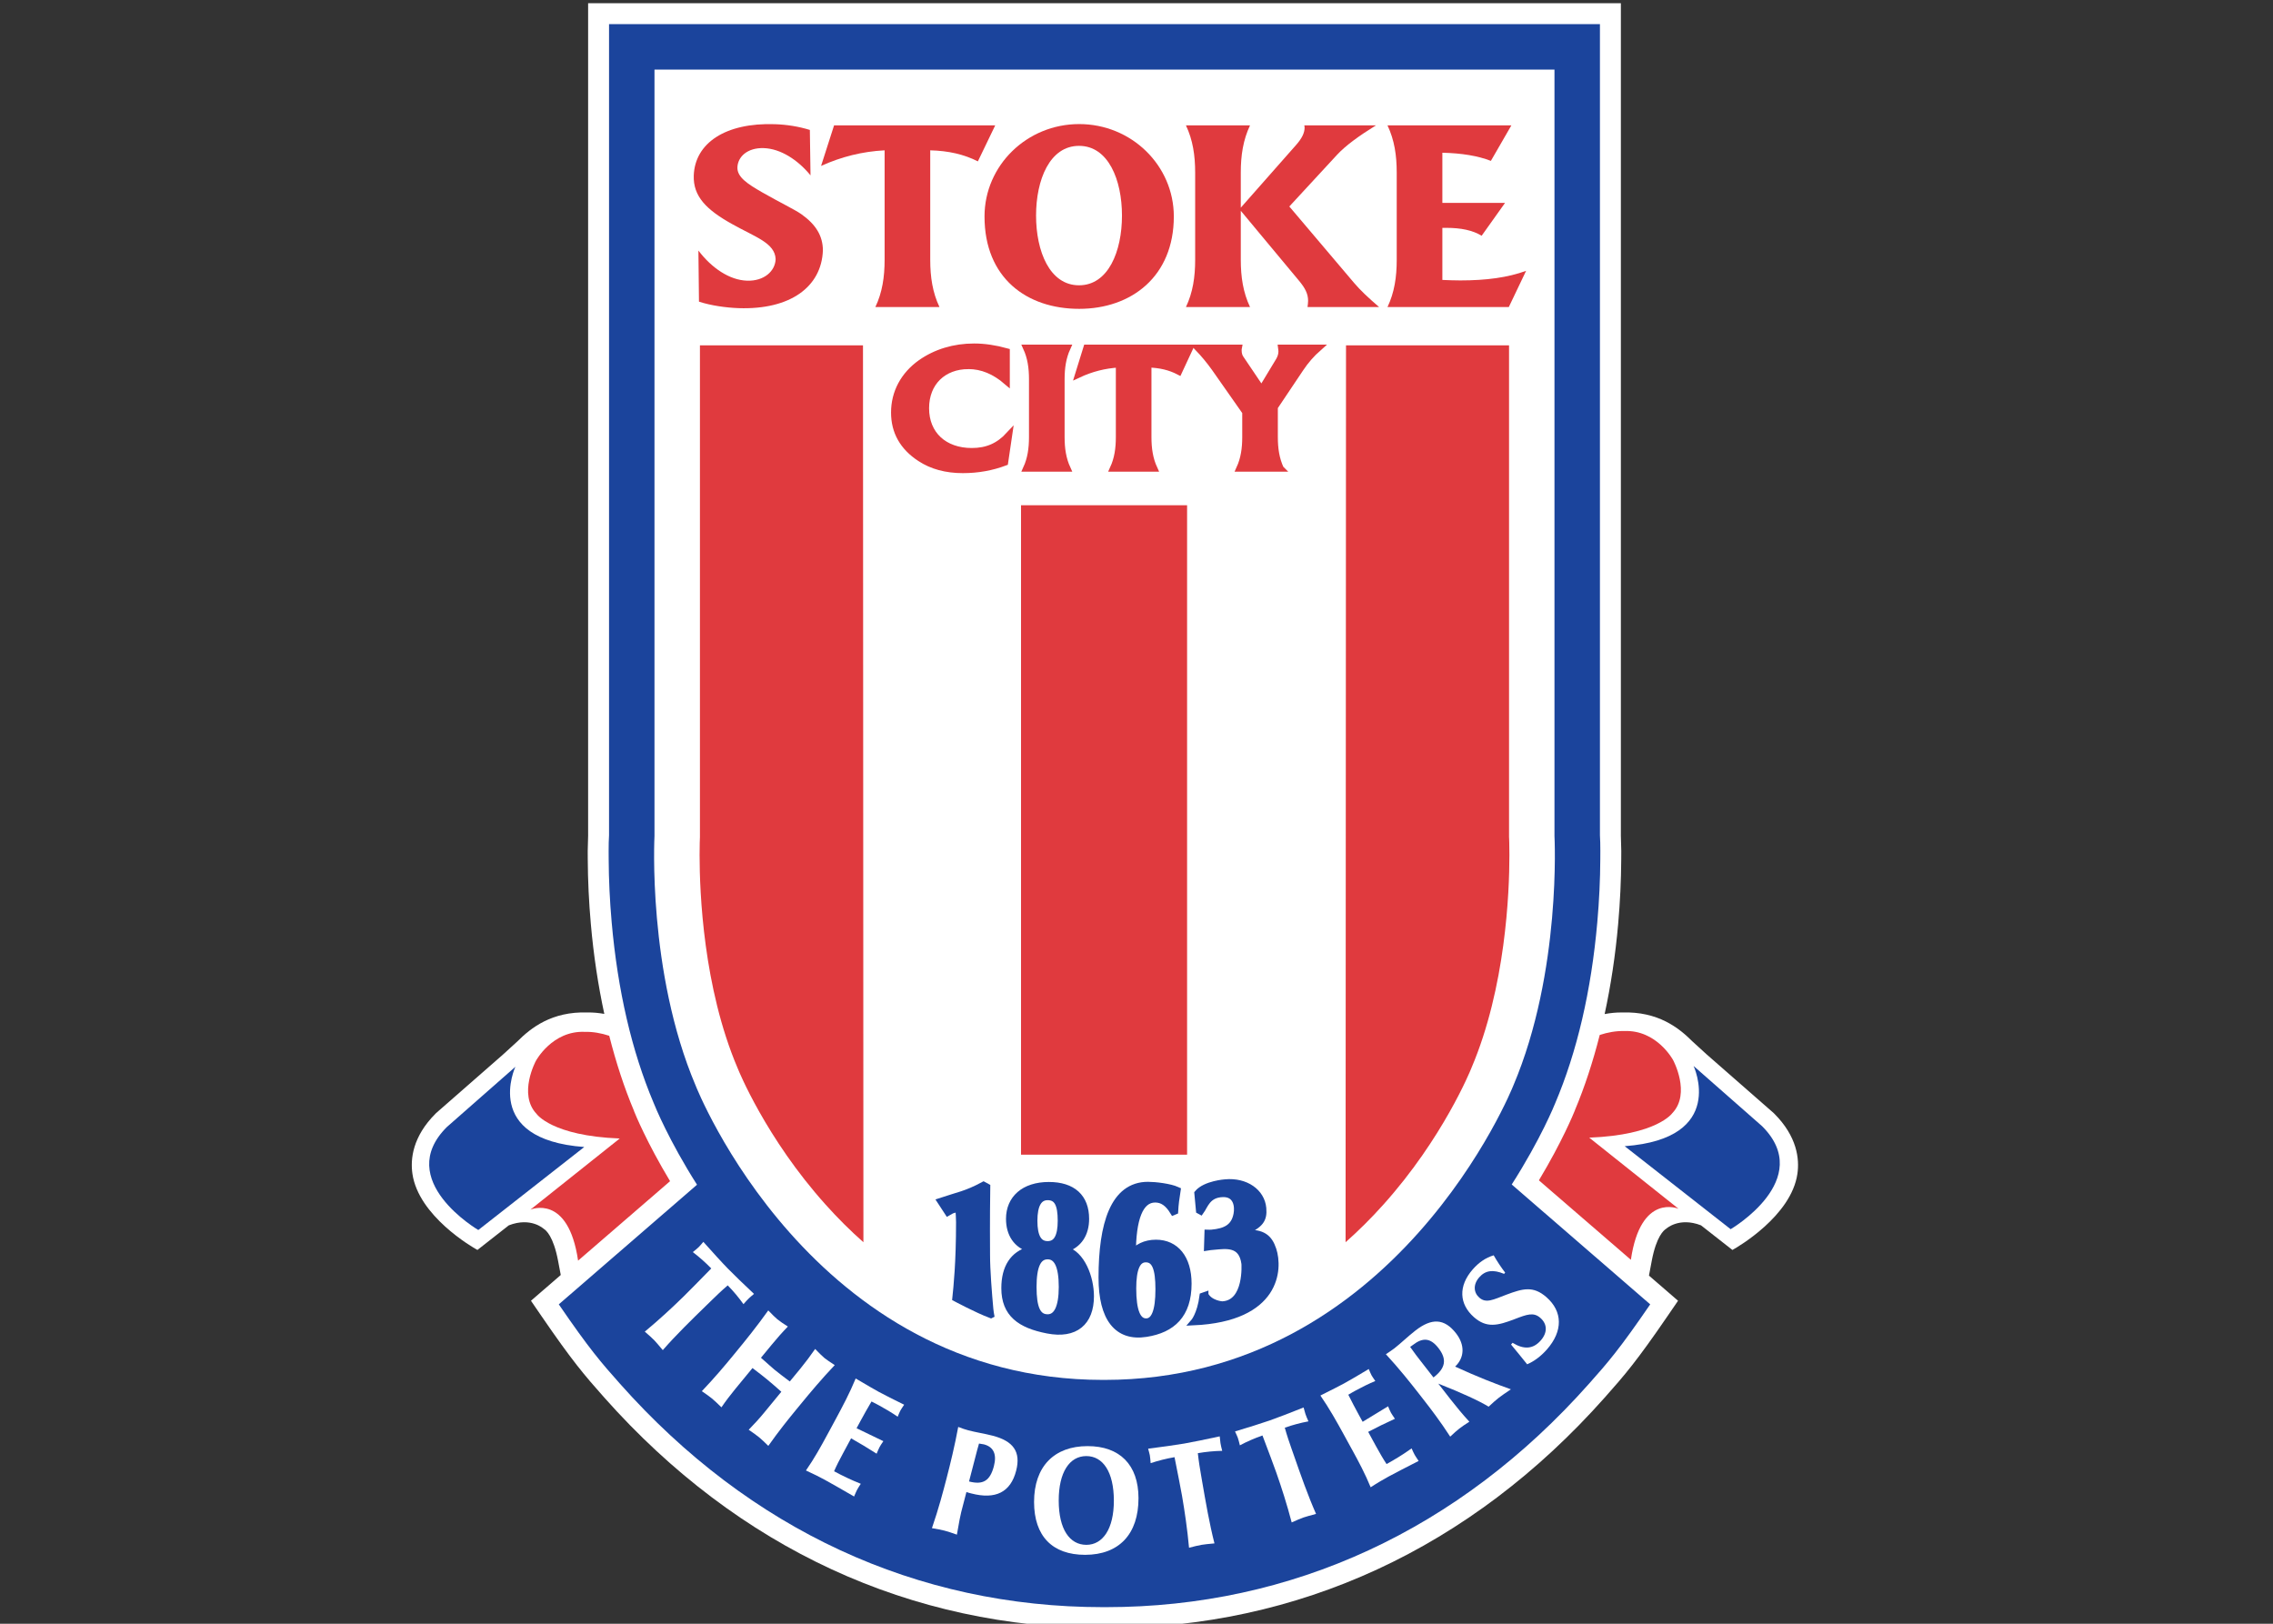 <?xml version="1.0" encoding="UTF-8" standalone="no"?>
<!-- Created with Inkscape (http://www.inkscape.org/) -->

<svg
   xmlns:dc="http://purl.org/dc/elements/1.1/"
   xmlns:cc="http://creativecommons.org/ns#"
   xmlns:rdf="http://www.w3.org/1999/02/22-rdf-syntax-ns#"
   xmlns:svg="http://www.w3.org/2000/svg"
   xmlns="http://www.w3.org/2000/svg"
   version="1.1"
   width="280"
   height="200"
   id="svg3063">
  <rect width="100%" height="100%" fill="#333333" stroke="none"/>
  <defs
     id="defs3065" />
  <g
     transform="translate(-187.535,-329.505)"
     id="layer1">
    <g
       transform="matrix(0.463,0,0,0.463,-791.452,-226.466)"
       id="g4311">
      <path
         d="m 2586.462,1497.03 -0.129,-0.129 -17.816,-15.592 -3.797,-3.465 c -3.602,-3.601 -9.137,-8.002 -18.664,-7.693 -1.57,-0.026 -3.135,0.134 -4.684,0.42 1.637,-7.562 2.857,-15.551 3.598,-23.976 0.516,-5.836 0.789,-11.621 0.816,-17.194 0,-0.114 0.01,-2.22 0.01,-2.22 l -0.121,-4.562 0.014,0.38 0,-221.35 -274.773,0 0,221.351 0.014,-0.387 -0.121,4.567 0.01,2.221 c 0.026,5.58 0.301,11.363 0.816,17.194 0.74,8.407 1.956,16.383 3.586,23.938 -1.477,-0.263 -2.963,-0.406 -4.463,-0.382 -9.524,-0.309 -15.056,4.093 -18.657,7.693 l -3.797,3.465 -17.817,15.592 -0.129,0.129 c -6.152,6.137 -6.762,12.116 -6.186,16.053 1.631,11.194 15.86,19.473 17.292,20.246 l 8.346,-6.547 c 5.892,-2.293 9.301,0.932 9.301,0.932 0.581,0.341 2.57,1.962 3.807,8.498 l 0.715,3.779 c -4.633,4.01 -7.924,6.855 -7.924,6.855 l 2.812,4.102 c 8.202,11.963 11.367,15.654 16.704,21.662 35.622,40.109 81.498,61.309 132.665,61.309 l 0.823,0 c 51.172,0 97.047,-21.199 132.667,-61.311 5.336,-5.996 8.502,-9.686 16.707,-21.66 l 2.811,-4.102 c 0,0 -3.201,-2.772 -7.738,-6.695 l 0.746,-3.939 c 1.236,-6.536 3.225,-8.157 3.803,-8.498 0,0 3.412,-3.225 9.303,-0.932 l 8.35,6.547 c 1.432,-0.773 15.66,-9.052 17.291,-20.246 0.574,-3.937 -0.04,-9.916 -6.19,-16.053 l 0,0 z"
         id="path4313"
         style="fill:#ffffff;fill-rule:evenodd" />
      <path
         d="m 2565.038,1484.384 c 0,0 9.027,19.31 -18.328,21.339 l 28.186,22.082 c 0,0 22.602,-13.206 8.381,-27.392 l -18.239,-16.029 0,0 z"
         id="path4315"
         style="fill:#1b449c;fill-rule:evenodd" />
      <path
         d="m 2559.386,1496.927 c 4.994,-5.253 0.205,-14.104 0.205,-14.104 0,0 -4.336,-8.131 -13.074,-7.732 -2.139,-0.047 -4.303,0.338 -6.451,1.042 -1.803,7.113 -3.994,13.818 -6.611,20.03 l 0.016,0 c -0.367,0.917 -3.439,8.407 -9.588,18.642 0.732,0.636 1.869,1.619 3.287,2.849 l 21.182,18.29 c 2.619,-17.949 12.686,-13.563 12.686,-13.563 l -23.766,-18.928 c 18.088,-0.69 22.114,-6.531 22.114,-6.531 l 0,0 z"
         id="path4317"
         style="fill:#e03a3e;fill-rule:evenodd" />
      <path
         d="m 2251.565,1484.602 c 0,0 -9.031,19.31 18.324,21.339 l -28.186,22.082 c 0,0 -22.597,-13.206 -8.375,-27.392 l 18.237,-16.029 0,0 z"
         id="path4319"
         style="fill:#1b449c;fill-rule:evenodd" />
      <path
         d="m 2257.214,1497.144 c -4.998,-5.253 -0.201,-14.104 -0.201,-14.104 0,0 4.335,-8.128 13.069,-7.731 2.141,-0.048 4.305,0.337 6.454,1.042 1.803,7.109 3.994,13.819 6.612,20.03 l -0.016,0.01 c 0.363,0.914 3.437,8.406 9.588,18.639 -0.732,0.64 -1.87,1.618 -3.291,2.849 l -21.18,18.292 c -2.619,-17.95 -12.686,-13.564 -12.686,-13.564 l 23.766,-18.929 c -18.086,-0.691 -22.115,-6.532 -22.115,-6.532 l 0,0 z"
         id="path4321"
         style="fill:#e03a3e;fill-rule:evenodd" />
      <path
         d="m 2516.651,1515.915 c 7.738,-12.102 11.418,-21.234 11.648,-21.814 l -0.113,0.27 c 5.848,-13.751 9.629,-29.988 11.238,-48.266 0.498,-5.643 0.764,-11.272 0.793,-16.729 0.01,-0.774 0.01,-1.507 0.01,-2.194 0,-1.589 -0.029,-2.962 -0.107,-4.182 0,-0.401 0,-215.781 0,-215.781 l -263.636,0 c 0,0 0,215.38 0,215.781 -0.084,1.22 -0.107,2.593 -0.107,4.182 0,0.687 0,1.421 0.01,2.194 0.023,5.455 0.296,11.086 0.792,16.729 1.602,18.183 5.355,34.348 11.148,48.054 0.46,1.155 4.12,10.104 11.561,21.816 l -36.775,31.824 c 8.175,11.93 11.228,15.437 16.274,21.113 34.537,38.89 78.976,59.44 128.501,59.44 l 0.823,0 c 49.536,0 93.969,-20.551 128.502,-59.44 5.051,-5.677 8.105,-9.184 16.279,-21.113 l -36.84,-31.884 0,0 z"
         id="path4323"
         style="fill:#1b449c;fill-rule:evenodd" />
      <path
         d="m 2408.301,1219.312 -119.726,0 0,203.886 c 0,0 -1.932,36.103 10.966,66.441 0,0 30.669,78.26 108.346,78.26 l 0.413,0 c 77.678,0 108.76,-78.26 108.76,-78.26 12.896,-30.339 10.965,-66.441 10.965,-66.441 l 0,-203.886 -119.724,0 0,0 z"
         id="path4325"
         style="fill:#ffffff;fill-rule:evenodd" />
      <polygon
         points="2386.095,1507.98 2386.095,1335.212 2386.095,1335.212 2430.278,1335.212 2430.278,1507.98 "
         id="polygon4327"
         style="fill:#e03a3e;fill-rule:evenodd" />
      <path
         d="m 2349.801,1269.908 0,-29.114 c -5.992,0.316 -11.523,1.721 -16.906,4.149 l 3.463,-10.793 42.872,0 -4.614,9.58 c -3.687,-1.853 -7.758,-2.812 -12.676,-2.936 l 0,29.114 c 0,4.599 0.613,8.681 2.458,12.582 l -17.056,0 c 1.842,-3.901 2.459,-7.983 2.459,-12.582 l 0,0 z"
         id="path4329"
         style="fill:#e03a3e;fill-rule:evenodd" />
      <path
         d="m 2432.427,1269.908 0,-23.176 c 0,-4.599 -0.615,-8.685 -2.455,-12.582 l 17.053,0 c -1.842,3.896 -2.461,7.982 -2.461,12.582 l 0,9.319 14.754,-16.726 c 1.461,-1.661 2.229,-3.131 2.229,-4.601 0,-0.189 -0.076,-0.385 -0.076,-0.574 l 19.055,0 c -4.531,2.81 -8.064,5.363 -10.373,7.856 l -12.676,13.727 17.207,20.303 c 1.615,1.915 3.846,4.024 6.684,6.453 l -19.049,0 c 0.074,-0.579 0.154,-1.152 0.154,-1.661 0,-1.919 -0.852,-3.455 -2.385,-5.3 l -15.523,-18.646 0,13.025 c 0,4.599 0.619,8.681 2.459,12.582 l -17.051,0 c 1.839,-3.9 2.454,-7.982 2.454,-12.581 l 0,0 z"
         id="path4331"
         style="fill:#e03a3e;fill-rule:evenodd" />
      <path
         d="m 2486.054,1269.908 0,-23.176 c 0,-4.599 -0.611,-8.685 -2.457,-12.582 l 32.963,0 -5.453,9.451 c -3.461,-1.342 -7.686,-2.043 -12.91,-2.17 l 0,13.345 16.676,0 -6.227,8.746 c -2.379,-1.468 -5.533,-2.104 -9.375,-2.104 -0.383,-10e-4 -0.691,0 -1.074,0 l 0,13.855 c 1.611,0.065 3.229,0.129 4.766,0.129 6.914,0 12.68,-0.769 17.514,-2.557 l -4.605,9.645 -32.273,0 c 1.843,-3.901 2.455,-7.983 2.455,-12.582 l 0,0 z"
         id="path4333"
         style="fill:#e03a3e;fill-rule:evenodd" />
      <path
         d="m 2372.102,1298.155 c -6.614,0 -11.305,4.374 -11.305,11.251 0,6.958 4.886,11.417 12.193,11.417 4.099,0 7.161,-1.357 9.923,-4.331 l -1.083,7.348 c -3.505,1.313 -7.21,1.992 -11.207,1.992 -4.445,0 -8.247,-1.019 -11.406,-3.103 -4.59,-3.011 -6.865,-7.084 -6.865,-12.176 0,-5.35 2.522,-10.022 7.063,-13.245 3.997,-2.802 8.837,-4.29 14.218,-4.29 2.666,0 5.579,0.426 8.64,1.273 l 0,8.025 c -3.208,-2.756 -6.566,-4.161 -10.171,-4.161 l 0,0 0,0 z"
         id="path4335"
         style="fill:#e03a3e;fill-rule:evenodd;stroke:#e03a3e;stroke-width:1.675" />
      <path
         d="m 2389.052,1317.09 0,-15.41 c 0,-3.06 -0.394,-5.773 -1.577,-8.365 l 10.958,0 c -1.182,2.592 -1.58,5.306 -1.58,8.365 l 0,15.41 c 0,3.053 0.398,5.772 1.58,8.362 l -10.957,0 c 1.182,-2.59 1.576,-5.308 1.576,-8.362 l 0,0 0,0 z"
         id="path4337"
         style="fill:#e03a3e;fill-rule:evenodd;stroke:#e03a3e;stroke-width:1.675" />
      <path
         d="m 2412.161,1317.09 0,-19.36 c -3.853,0.215 -7.409,1.144 -10.867,2.761 l 2.227,-7.176 27.55,0 -2.963,6.368 c -2.369,-1.232 -4.988,-1.866 -8.148,-1.953 l 0,19.36 c 0,3.053 0.395,5.772 1.576,8.362 l -10.957,0 c 1.186,-2.59 1.582,-5.308 1.582,-8.362 l 0,0 0,0 z"
         id="path4339"
         style="fill:#e03a3e;fill-rule:evenodd;stroke:#e03a3e;stroke-width:1.675" />
      <path
         d="m 2455.171,1325.452 -10.959,0 c 1.182,-2.59 1.578,-5.308 1.578,-8.362 l 0,-6.667 -8.248,-11.759 c -1.334,-1.865 -2.814,-3.65 -4.441,-5.349 l 10.912,0 c -0.053,0.257 -0.053,0.51 -0.053,0.724 0,0.806 0.199,1.527 0.543,2.039 l 5.582,8.276 4.645,-7.683 c 0.441,-0.764 0.688,-1.569 0.688,-2.379 0,-0.337 -0.051,-0.635 -0.096,-0.977 l 9.971,0 c -1.879,1.656 -3.457,3.484 -4.789,5.475 l -6.916,10.321 0,7.979 c 0,3.053 0.397,5.772 1.583,8.362 l 0,0 0,0 z"
         id="path4341"
         style="fill:#e03a3e;fill-rule:evenodd;stroke:#e03a3e;stroke-width:1.675" />
      <path
         d="m 2401.527,1239.605 c -7.814,0 -11.43,9.052 -11.43,18.548 0,9.494 3.616,18.546 11.43,18.546 7.809,0 11.427,-9.052 11.427,-18.546 0,-9.496 -3.618,-18.548 -11.427,-18.548 l 0,0 z m 25.222,18.784 c 0,15.952 -11.273,24.575 -25.182,24.575 -13.907,0 -25.184,-8.162 -25.184,-24.575 0,-13.577 11.277,-24.58 25.184,-24.58 13.909,0 25.182,11.003 25.182,24.58 l 0,0 0,0 z"
         id="path4343"
         style="fill:#e03a3e;fill-rule:evenodd" />
      <path
         d="m 2389.272,1543.157 c 0,-5.53 1.237,-8.29 3.907,-8.29 2.626,0 3.913,2.76 3.913,8.29 0,5.471 -1.383,8.238 -3.913,8.238 -2.806,0 -3.907,-2.656 -3.907,-8.238 l 0,0 z m 8.603,-10.151 c 3.539,-1.129 5.384,-4.002 5.384,-7.956 0,-5.69 -3.455,-8.849 -9.758,-8.849 -6.581,0 -10.445,3.555 -10.445,8.849 0,4.007 1.932,6.882 5.43,7.901 l 0,0.394 c -4.42,1.183 -6.673,4.681 -6.673,10.148 0,6.767 4.093,9.701 11.366,11.11 7.303,1.418 11.366,-2.08 11.366,-8.957 0,-4.964 -2.395,-11.229 -6.669,-12.302 l 0,-0.338 0,0 z m -8.377,-7.443 c 0,-4.232 1.243,-6.432 3.682,-6.432 2.626,0 3.635,2.029 3.635,6.433 0,4.281 -1.196,6.368 -3.635,6.368 -2.486,0 -3.682,-2.087 -3.682,-6.369 l 0,0 0,0 z"
         id="path4345"
         style="fill:#1b449c;fill-rule:evenodd" />
      <path
         d="m 2389.272,1543.157 c 0,-5.53 1.237,-8.29 3.907,-8.29 2.626,0 3.913,2.76 3.913,8.29 0,5.471 -1.383,8.238 -3.913,8.238 -2.806,0 -3.907,-2.656 -3.907,-8.238 l 0,0 0,0 z m 8.603,-10.151 c 3.539,-1.129 5.384,-4.002 5.384,-7.956 0,-5.69 -3.455,-8.849 -9.758,-8.849 -6.581,0 -10.445,3.555 -10.445,8.849 0,4.007 1.932,6.882 5.43,7.901 l 0,0.394 c -4.42,1.183 -6.673,4.681 -6.673,10.148 0,6.767 4.093,9.701 11.366,11.11 7.303,1.418 11.366,-2.08 11.366,-8.957 0,-4.964 -2.395,-11.229 -6.669,-12.302 l 0,-0.338 0,0 z m -8.377,-7.443 c 0,-4.232 1.243,-6.432 3.682,-6.432 2.626,0 3.635,2.029 3.635,6.433 0,4.281 -1.196,6.368 -3.635,6.368 -2.486,0 -3.682,-2.087 -3.682,-6.369 l 0,0 0,0 z"
         id="path4347"
         style="fill:none;stroke:#1b449c;stroke-width:1.911" />
      <path
         d="m 2415.692,1534.503 c 0,-0.056 0,-0.114 0,-0.172 0,-9.227 1.916,-14.589 6.098,-14.589 1.98,0 3.498,1.091 4.879,3.343 l 0.277,-0.115 c 0.094,-1.73 0.324,-3.517 0.641,-5.479 -1.883,-0.867 -5.773,-1.326 -7.705,-1.326 -9.111,0 -12.199,10.388 -12.199,24.519 0,10.785 4.082,16.013 11.689,14.812 6.91,-1.087 11.139,-4.957 11.139,-13.204 0,-6.746 -3.313,-10.729 -8.514,-10.729 -2.809,0 -5.109,1.154 -6.305,2.94 l 0,0 z m 7.129,9.287 c 0,5.826 -1.146,8.708 -3.449,8.708 -2.389,0 -3.588,-2.941 -3.588,-8.939 0,-5.306 1.152,-7.901 3.498,-7.901 2.574,-10e-4 3.539,2.594 3.539,8.132 l 0,0 0,0 z"
         id="path4349"
         style="fill:#1b449c;fill-rule:evenodd" />
      <path
         d="m 2415.692,1534.503 0,-0.172 c 0,-9.227 1.916,-14.589 6.098,-14.589 1.98,0 3.498,1.091 4.879,3.343 l 0.277,-0.115 c 0.094,-1.73 0.324,-3.517 0.641,-5.479 -1.883,-0.867 -5.773,-1.326 -7.705,-1.326 -9.111,0 -12.199,10.388 -12.199,24.519 0,10.785 4.082,16.013 11.689,14.812 6.91,-1.087 11.139,-4.957 11.139,-13.204 0,-6.746 -3.313,-10.729 -8.514,-10.729 -2.809,0 -5.109,1.154 -6.305,2.94 l 0,0 0,0 z m 7.129,9.287 c 0,5.826 -1.146,8.708 -3.449,8.708 -2.389,0 -3.588,-2.941 -3.588,-8.939 0,-5.306 1.152,-7.901 3.498,-7.901 2.574,-10e-4 3.539,2.594 3.539,8.132 l 0,0 0,0 z"
         id="path4351"
         style="fill:none;stroke:#1b449c;stroke-width:1.93" />
      <path
         d="m 2435.157,1545.258 c 1.238,2.337 4.453,2.54 4.453,2.54 6.701,-0.276 5.922,-10.833 5.922,-10.833 -0.727,-5.436 -4.816,-4.775 -8.105,-4.478 -0.549,0.048 -1.346,0.117 -1.848,0.206 l 0.121,-3.957 c 0.342,0.01 0.725,0.024 1.105,-0.012 3.541,-0.327 5.951,-1.383 6.623,-4.893 0.408,-2.127 -0.016,-5.459 -3.635,-5.362 -4.068,0.109 -4.711,3.118 -5.869,4.691 l -0.48,-0.261 -0.438,-4.684 c 2.107,-2.524 7.441,-2.876 7.441,-2.876 5.477,-0.501 9.711,2.543 10.107,6.87 0.293,3.166 -0.863,4.458 -4.736,6.277 l 0.027,0.306 c 4.551,-0.261 6.332,1.246 7.385,4.432 1.703,5.139 1.166,18.348 -21.289,19.367 0,0 1.807,-2.022 2.449,-7.065 l 0.767,-0.268 0,0 z"
         id="path4353"
         style="fill:#1b449c;fill-rule:evenodd;stroke:#1b449c;stroke-width:1.6" />
      <path
         d="m 2378.085,1550.617 c -3.744,-1.409 -9.407,-4.446 -9.407,-4.446 0.318,-3.023 0.993,-9.489 0.993,-20.248 0,-1.189 -0.095,-2.021 -0.186,-3.716 -1.795,0.735 -1.06,0.11 -2.854,1.165 l -1.977,-3.022 c 4.785,-1.603 6.78,-1.796 11.476,-4.317 l 0.92,0.504 c -0.138,9.663 -0.058,15.062 -0.058,18.176 0,3.984 0.512,10.387 0.874,14.319 0.076,0.825 0.219,1.585 0.219,1.585 l 0,0 z"
         id="path4355"
         style="fill:#1b449c;fill-rule:evenodd;stroke:#1b449c;stroke-width:1.723" />
      <path
         d="m 2344.161,1531.273 c -3.448,-3.045 -6.788,-6.36 -10.025,-9.97 -15.952,-17.74 -23.272,-35.921 -23.341,-36.103 l -0.065,-0.159 -0.06,-0.135 c -9.095,-21.4 -10.095,-46.604 -10.095,-56.638 0,-2.756 0.072,-4.367 0.079,-4.439 l 0.012,-0.324 c 0,0 0,-37.416 0,-130.826 l 43.381,0 0.114,238.594 0,0 z"
         id="path4357"
         style="fill:#e03a3e;fill-rule:evenodd" />
      <path
         d="m 2472.446,1531.273 c 3.439,-3.045 6.787,-6.36 10.021,-9.97 15.945,-17.74 23.273,-35.921 23.346,-36.103 l 0.063,-0.159 0.057,-0.135 c 9.102,-21.4 10.1,-46.604 10.1,-56.638 0,-2.756 -0.074,-4.367 -0.076,-4.439 l -0.02,-0.324 c 0,0 0,-37.416 0,-130.826 l -43.375,0 -0.116,238.594 0,0 z"
         id="path4359"
         style="fill:#e03a3e;fill-rule:evenodd" />
      <path
         d="m 2371.569,1597.729 c 0.444,0.155 0.864,0.268 1.285,0.373 6.466,1.679 10.456,-0.313 11.941,-6.031 1.319,-5.089 -0.783,-7.906 -6.241,-9.327 -2.269,-0.588 -4.463,-0.9 -6.491,-1.431 -0.736,-0.19 -1.624,-0.501 -2.677,-0.904 -0.941,5.057 -2.048,9.61 -3.081,13.596 -0.933,3.584 -2.089,8.039 -3.913,13.333 1.394,0.237 2.532,0.451 3.374,0.669 0.91,0.236 1.97,0.597 3.266,1.061 0.569,-3.348 0.977,-5.347 1.144,-5.978 l 1.393,-5.361 0,0 z m 0.693,-2.811 1.568,-6.036 c 0.263,-1.022 0.459,-1.77 0.583,-2.244 0.048,-0.195 0.206,-0.788 0.504,-1.806 0.651,0.084 1.077,0.153 1.287,0.211 2.588,0.671 3.498,2.634 2.679,5.787 -1.026,3.946 -2.915,5.053 -6.621,4.088 l 0,0 0,0 z"
         id="path4361"
         style="fill:#ffffff;fill-rule:evenodd" />
      <path
         d="m 2389.566,1600.391 c 0.01,9.071 4.867,14.048 13.596,14.043 9.024,-0.012 14.198,-5.532 14.188,-15.088 -0.01,-8.868 -5.008,-13.848 -13.563,-13.832 -8.838,0 -14.23,5.396 -14.221,14.877 l 0,0 z m 6.558,-0.375 c -0.011,-7.555 2.883,-11.848 7.339,-11.853 4.421,0 7.324,4.2 7.332,11.839 0.01,7.56 -2.962,11.771 -7.308,11.776 -4.458,10e-4 -7.357,-4.161 -7.363,-11.762 l 0,0 0,0 z"
         id="path4363"
         style="fill:#ffffff;fill-rule:evenodd" />
      <path
         d="m 2433.138,1587.393 c 0.244,2.266 0.572,4.197 0.832,5.68 0.105,0.602 0.203,1.17 0.281,1.646 1.014,5.862 1.965,11.401 3.314,16.674 -1.59,0.146 -2.744,0.263 -3.42,0.382 -0.887,0.15 -1.977,0.418 -3.348,0.778 -0.463,-5.043 -1.141,-9.599 -1.857,-13.775 -0.379,-2.208 -1.09,-5.683 -2.002,-10.321 -2.172,0.372 -4.311,0.911 -6.357,1.592 -0.059,-0.773 -0.113,-1.511 -0.217,-2.11 -0.061,-0.36 -0.232,-0.907 -0.447,-1.741 3.908,-0.508 7.129,-0.942 9.59,-1.363 2.348,-0.406 5.496,-1.072 9.453,-1.917 0.076,0.854 0.135,1.423 0.199,1.784 0.104,0.599 0.264,1.317 0.465,2.067 -2.154,0.041 -4.32,0.249 -6.486,0.624 l 0,0 z"
         id="path4365"
         style="fill:#ffffff;fill-rule:evenodd" />
      <path
         d="m 2456.272,1580.609 c 0.613,2.204 1.254,4.047 1.754,5.471 0.205,0.577 0.387,1.117 0.555,1.576 1.959,5.618 3.814,10.924 6.008,15.893 -1.535,0.411 -2.654,0.714 -3.305,0.94 -0.85,0.299 -1.885,0.743 -3.174,1.326 -1.287,-4.9 -2.703,-9.282 -4.104,-13.281 -0.738,-2.113 -2.008,-5.426 -3.672,-9.85 -2.082,0.726 -4.105,1.606 -6.012,2.619 -0.184,-0.755 -0.355,-1.471 -0.559,-2.046 -0.119,-0.352 -0.383,-0.862 -0.729,-1.65 3.771,-1.146 6.879,-2.101 9.23,-2.92 2.25,-0.786 5.246,-1.961 9.01,-3.453 0.215,0.831 0.371,1.383 0.49,1.727 0.201,0.578 0.477,1.258 0.801,1.965 -2.115,0.396 -4.216,0.957 -6.293,1.683 l 0,0 z"
         id="path4367"
         style="fill:#ffffff;fill-rule:evenodd" />
      <path
         d="m 2474.206,1586.516 c -0.449,-0.82 -0.9,-1.643 -1.354,-2.464 -0.273,-0.501 -0.545,-1.001 -0.82,-1.502 -1.955,-3.572 -3.928,-7.092 -6.285,-10.494 3.066,-1.54 5.166,-2.593 6.273,-3.204 1.707,-0.937 3.924,-2.24 6.586,-3.845 0.309,0.719 0.541,1.287 0.754,1.682 0.219,0.394 0.557,0.859 0.992,1.504 -1.84,0.773 -3.527,1.609 -5.141,2.487 -0.701,0.387 -1.395,0.767 -2.041,1.166 0.914,1.821 1.842,3.591 2.777,5.305 l 1.041,1.895 c 1.703,-1.027 3.957,-2.397 6.764,-4.124 0.314,0.805 0.596,1.392 0.791,1.75 0.176,0.32 0.531,0.819 1.025,1.576 -2.471,1.12 -4.84,2.28 -7.111,3.474 l 2.129,3.899 c 0.984,1.786 1.879,3.338 2.764,4.664 2.189,-1.199 4.379,-2.536 6.662,-4.165 0.307,0.717 0.576,1.269 0.826,1.731 0.178,0.322 0.551,0.859 1.045,1.611 -3.701,1.89 -6.398,3.276 -8.051,4.179 -1.234,0.681 -2.83,1.593 -4.713,2.822 -1.481,-3.607 -3.208,-6.839 -4.913,-9.947 l 0,0 z"
         id="path4369"
         style="fill:#ffffff;fill-rule:evenodd" />
      <path
         d="m 2500.282,1582.992 c 0.98,-0.916 1.781,-1.647 2.443,-2.155 0.621,-0.49 1.527,-1.092 2.654,-1.817 -1.746,-1.892 -3.385,-3.871 -4.99,-5.924 l -3.277,-4.21 c 6.418,2.536 10.867,4.596 13.396,6.134 1.008,-0.945 1.896,-1.738 2.693,-2.361 0.682,-0.53 1.787,-1.292 3.23,-2.257 -4.109,-1.449 -9.051,-3.381 -14.84,-6.045 2.533,-2.391 2.643,-5.781 0.234,-8.863 -3.133,-4.01 -6.516,-4.064 -10.818,-0.71 -2.074,1.624 -3.807,3.333 -5.572,4.714 -0.654,0.511 -1.42,1.002 -2.266,1.562 3.545,3.842 6.455,7.515 8.939,10.694 0.273,0.354 0.576,0.74 0.877,1.127 2.131,2.726 4.631,5.993 7.297,10.111 l 0,0 z m -4.453,-15.747 -3.455,-4.432 c -0.703,-0.898 -1.654,-2.118 -2.748,-3.696 0.404,-0.308 0.654,-0.456 0.738,-0.523 2.619,-2.041 4.668,-1.884 6.773,0.81 2.33,2.994 1.912,5.334 -1.193,7.754 -0.031,0.022 -0.086,0.067 -0.115,0.087 l 0,0 0,0 z"
         id="path4371"
         style="fill:#ffffff;fill-rule:evenodd" />
      <path
         d="m 2516.47,1558.491 0.406,-0.461 c 3.037,1.854 5.469,1.682 7.494,-0.623 1.838,-2.094 1.77,-4.36 -0.098,-6.003 -1.801,-1.59 -3.576,-0.929 -6.773,0.299 -4.598,1.776 -7.533,2.462 -10.898,-0.494 -3.916,-3.446 -4.244,-8.252 -0.307,-12.729 1.6,-1.816 3.404,-3.07 5.555,-3.728 0.941,1.646 1.947,3.155 3.057,4.611 l -0.291,0.324 c -2.898,-1.203 -4.967,-0.952 -6.607,0.917 -1.697,1.93 -1.484,4.094 0.018,5.409 1.805,1.582 3.615,0.577 7.279,-0.814 4.268,-1.586 7.055,-2.407 10.602,0.711 4.287,3.771 4.436,8.959 0.1,13.895 -1.625,1.841 -3.443,3.176 -5.254,3.94 -1.524,-1.913 -2.969,-3.661 -4.283,-5.254 l 0,0 z"
         id="path4373"
         style="fill:#ffffff;fill-rule:evenodd" />
      <path
         d="m 2327.646,1257.78 c -1.684,-1.192 -5.737,-3.135 -10.481,-5.846 -3.769,-2.174 -6.625,-3.997 -6.527,-6.611 0.098,-2.808 2.646,-5.267 7.023,-5.118 4.455,0.15 9.04,3.104 12.426,7.244 l -0.174,-12.083 c -3.048,-0.933 -6.105,-1.417 -9.325,-1.527 -13.135,-0.444 -21.251,5.034 -21.564,13.648 -0.197,5.55 3.364,9.122 10.217,12.93 6.166,3.47 11.4,5.01 11.566,9.332 l 0,0 c -0.118,3.161 -3.05,5.876 -7.62,5.722 -4.652,-0.154 -9.399,-3.366 -12.925,-8.015 l 0.149,13.593 c 3.173,1.043 7.217,1.611 10.583,1.728 13.715,0.46 22.034,-5.674 22.388,-15.374 -0.021,-3.829 -1.841,-6.867 -5.733,-9.623 l 0,0 z"
         id="path4375"
         style="fill:#e03a3e;fill-rule:evenodd" />
      <path
         d="m 2308.061,1542.749 c -1.732,1.485 -3.131,2.849 -4.211,3.901 -0.438,0.425 -0.846,0.819 -1.196,1.165 -4.263,4.148 -8.293,8.071 -11.87,12.161 -1.025,-1.222 -1.769,-2.108 -2.249,-2.603 -0.628,-0.649 -1.469,-1.395 -2.538,-2.314 3.897,-3.236 7.269,-6.372 10.301,-9.328 1.609,-1.564 4.074,-4.117 7.385,-7.485 -1.539,-1.579 -3.192,-3.043 -4.91,-4.349 0.605,-0.485 1.179,-0.943 1.615,-1.37 0.266,-0.256 0.621,-0.705 1.188,-1.354 2.629,2.937 4.808,5.354 6.548,7.135 1.661,1.71 3.992,3.928 6.931,6.712 -0.665,0.544 -1.099,0.917 -1.358,1.173 -0.441,0.43 -0.938,0.96 -1.446,1.559 -1.254,-1.758 -2.648,-3.427 -4.19,-5.003 l 0,0 z"
         id="path4377"
         style="fill:#ffffff;fill-rule:evenodd" />
      <path
         d="m 2309.294,1561.657 c 0.358,-0.446 0.701,-0.854 1.008,-1.229 2.564,-3.114 5.484,-6.725 8.543,-11.013 1.043,1.069 1.829,1.876 2.385,2.33 0.729,0.595 1.668,1.213 2.832,1.96 -1.532,1.581 -2.966,3.204 -4.334,4.876 l -2.822,3.427 c 1.763,1.552 2.935,2.627 3.577,3.154 1.146,0.945 2.533,1.977 4.092,3.154 l 2.823,-3.427 c 1.37,-1.674 2.657,-3.405 3.919,-5.222 1.094,1.114 1.912,1.943 2.472,2.402 0.583,0.484 1.494,1.076 2.745,1.891 -3.567,3.769 -6.548,7.328 -9.16,10.514 -0.31,0.372 -0.646,0.78 -1.007,1.225 -2.094,2.548 -4.656,5.714 -7.508,9.752 -0.982,-0.967 -1.768,-1.72 -2.437,-2.271 -0.7,-0.575 -1.614,-1.22 -2.78,-2.02 1.435,-1.462 2.784,-2.935 4.076,-4.504 l 4.606,-5.602 c -1.508,-1.352 -2.822,-2.482 -3.911,-3.376 -0.751,-0.621 -2.004,-1.6 -3.761,-2.933 l -4.606,5.598 c -1.292,1.576 -2.504,3.164 -3.658,4.852 -1.013,-0.99 -1.822,-1.768 -2.521,-2.343 -0.667,-0.547 -1.588,-1.196 -2.693,-1.95 3.407,-3.578 6.021,-6.701 8.12,-9.245 l 0,0 z"
         id="path4379"
         style="fill:#ffffff;fill-rule:evenodd" />
      <path
         d="m 2334.554,1582.474 c 0.444,-0.822 0.894,-1.643 1.339,-2.469 0.271,-0.504 0.543,-1.004 0.813,-1.507 1.937,-3.584 3.825,-7.149 5.401,-10.975 2.958,1.738 4.983,2.928 6.099,3.531 1.715,0.925 4.013,2.078 6.799,3.445 -0.431,0.643 -0.786,1.146 -1,1.546 -0.213,0.389 -0.42,0.926 -0.721,1.643 -1.656,-1.12 -3.27,-2.09 -4.887,-2.966 -0.701,-0.38 -1.401,-0.757 -2.085,-1.079 -1.03,1.755 -2.016,3.496 -2.945,5.215 l -1.023,1.9 c 1.784,0.874 4.162,2.019 7.129,3.438 -0.501,0.702 -0.846,1.259 -1.036,1.619 -0.178,0.319 -0.402,0.891 -0.762,1.712 -2.29,-1.466 -4.551,-2.827 -6.789,-4.086 l -2.108,3.909 c -0.973,1.791 -1.791,3.386 -2.418,4.854 2.192,1.18 4.506,2.294 7.103,3.331 -0.428,0.649 -0.749,1.162 -1.002,1.633 -0.175,0.32 -0.418,0.927 -0.784,1.748 -3.598,-2.08 -6.227,-3.594 -7.879,-4.486 -1.237,-0.669 -2.879,-1.51 -4.923,-2.434 2.222,-3.195 3.996,-6.404 5.679,-9.522 l 0,0 z"
         id="path4381"
         style="fill:#ffffff;fill-rule:evenodd" />
    </g>
  </g>
</svg>
